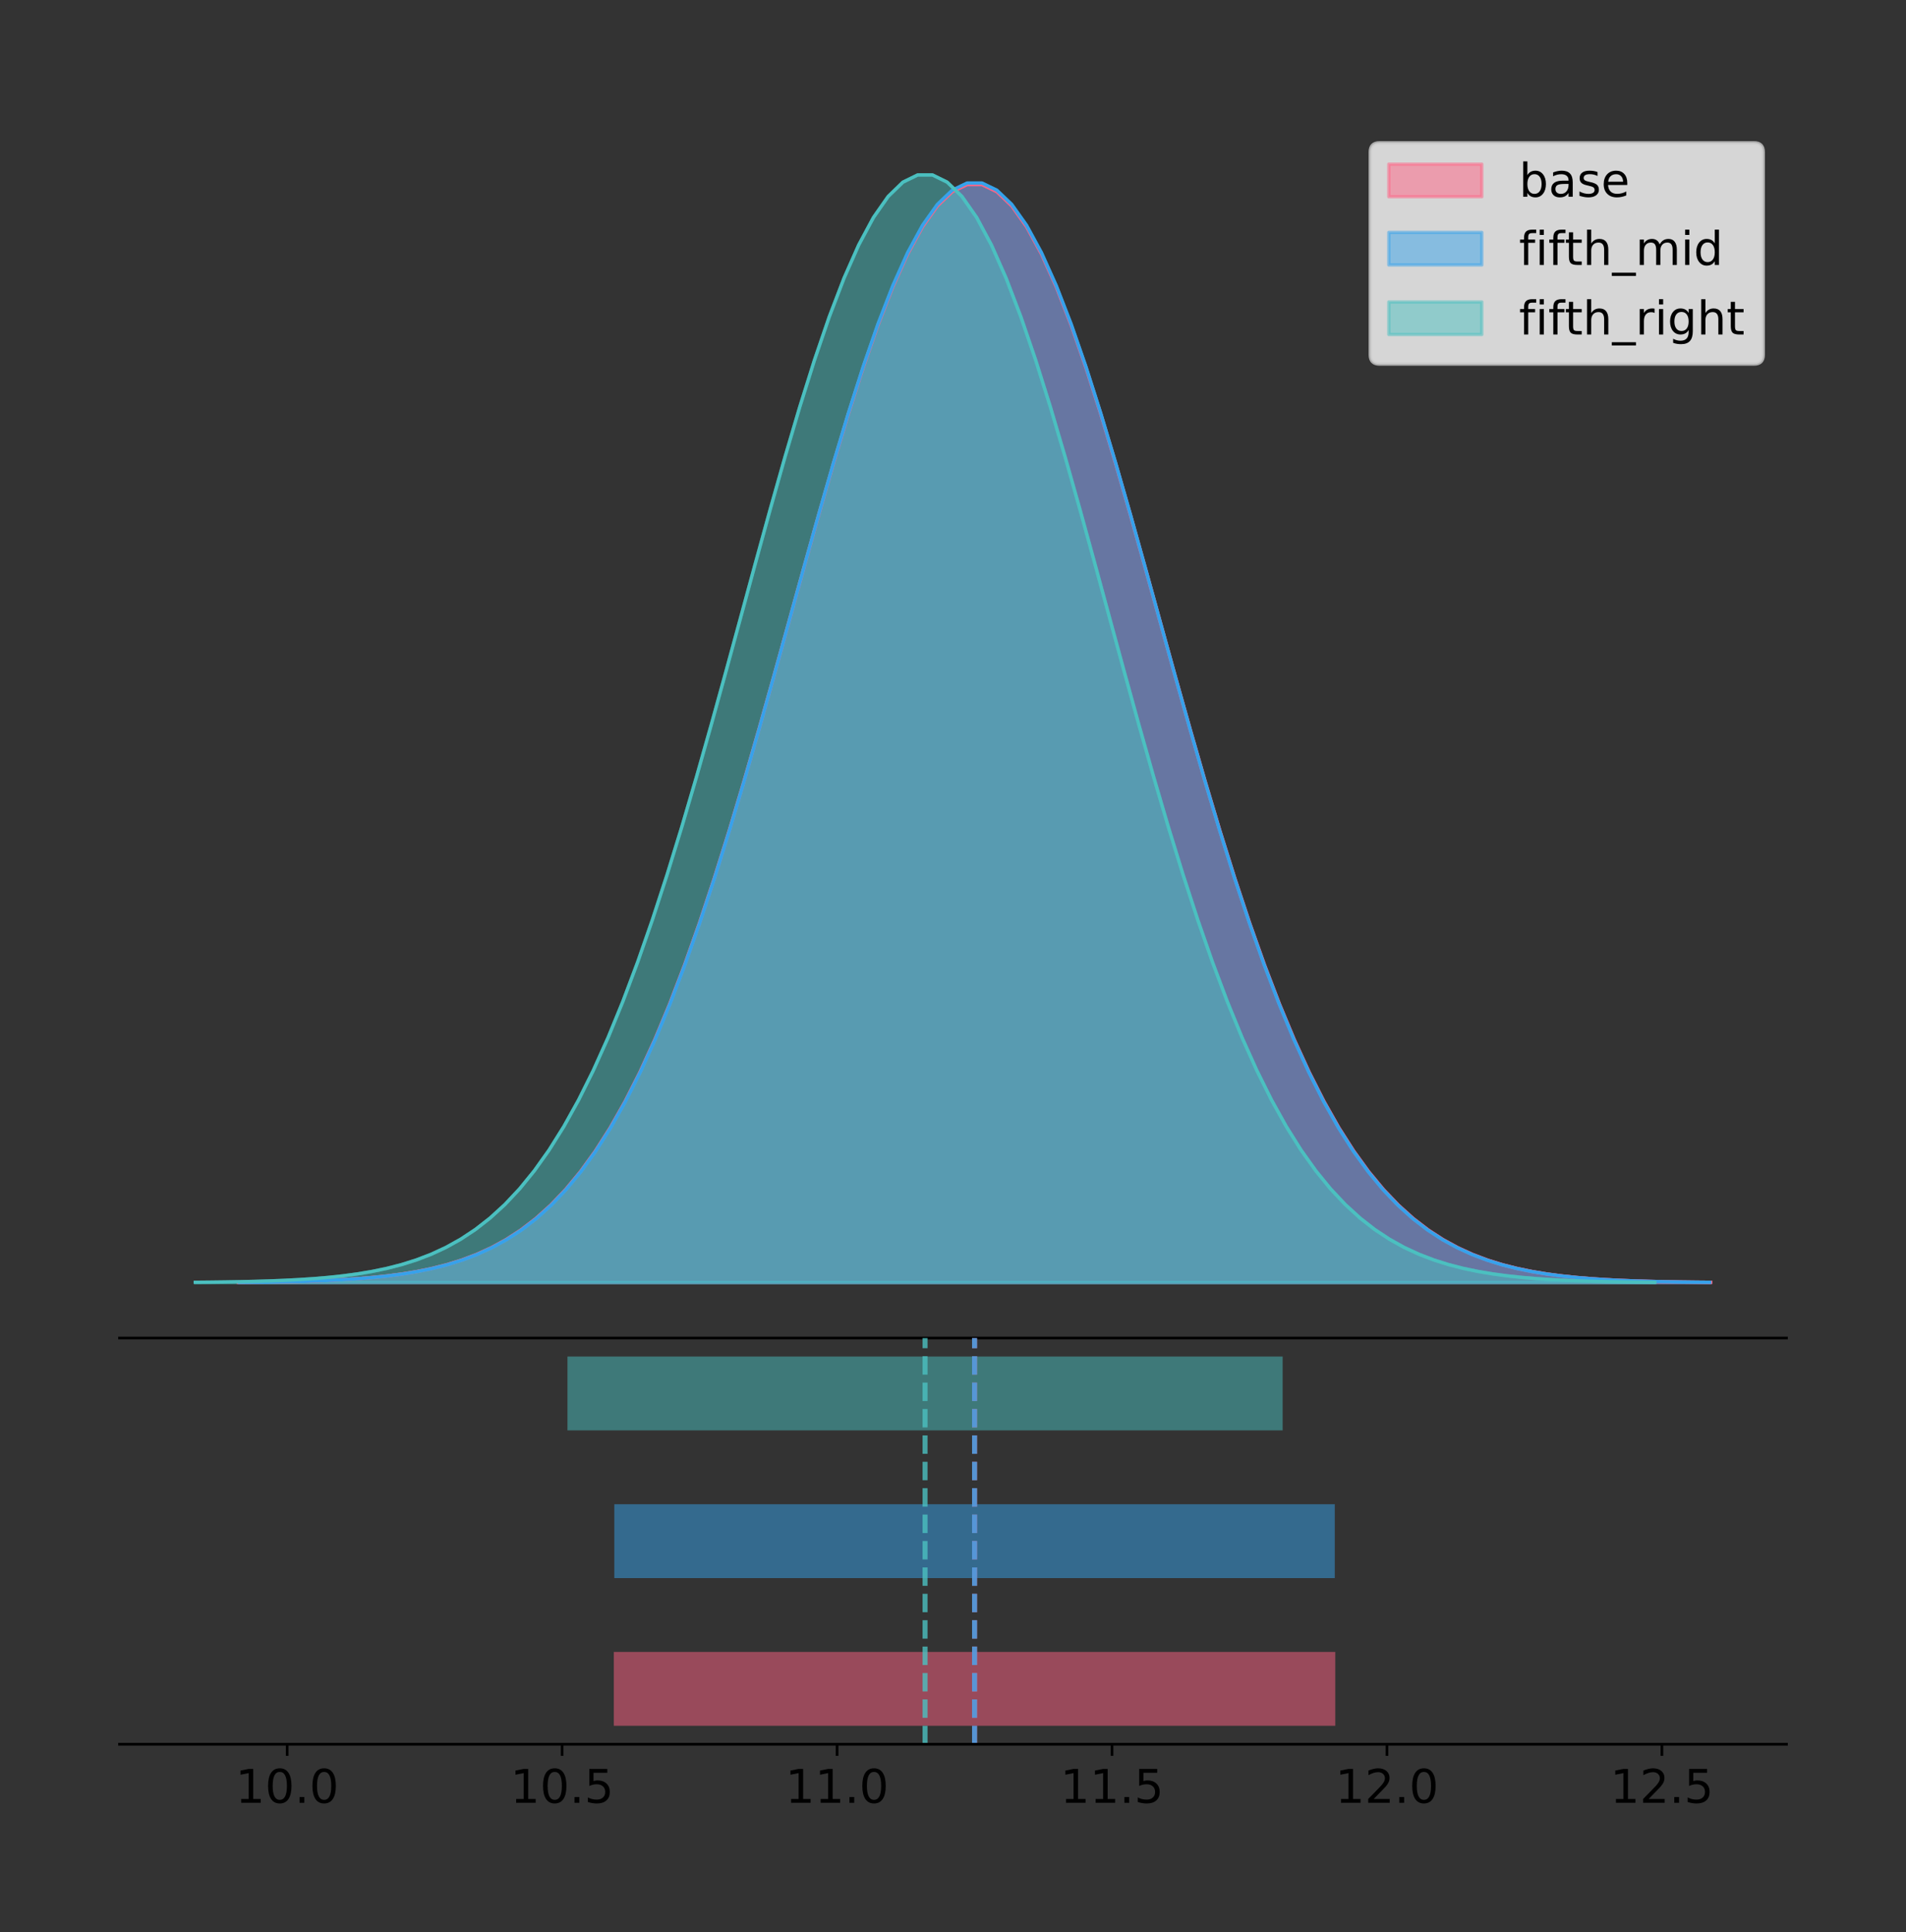 <?xml version="1.0" encoding="utf-8" standalone="no"?>
<!DOCTYPE svg PUBLIC "-//W3C//DTD SVG 1.1//EN"
  "http://www.w3.org/Graphics/SVG/1.1/DTD/svg11.dtd">
<!-- Created with matplotlib (https://matplotlib.org/) -->
<svg height="581.789pt" version="1.1" viewBox="0 0 574.2 581.789" width="574.2pt" xmlns="http://www.w3.org/2000/svg" xmlns:xlink="http://www.w3.org/1999/xlink">
 <rect x="0" y="0" width="574.2" height="581.789" fill="#333333" stroke="none"/>
 <defs>
  <style type="text/css">
*{stroke-linecap:butt;stroke-linejoin:round;}
  </style>
 </defs>
 <g id="figure_1">
  <g id="patch_1">
   <path d="M 0 581.789 
L 574.2 581.789 
L 574.2 0 
L 0 0 
z
" style="fill:none;"/>
  </g>
  <g id="axes_1">
   <g id="patch_2">
    <path d="M 36 402.93 
L 538.2 402.93 
L 538.2 36 
L 36 36 
z
" style="fill:none;"/>
   </g>
   <g id="PolyCollection_1">
    <defs>
     <path d="M 71.811 -195.538 
L 71.811 -195.649 
L 76.291 -195.691 
L 80.771 -195.747 
L 85.252 -195.822 
L 89.732 -195.922 
L 94.213 -196.053 
L 98.693 -196.224 
L 103.174 -196.447 
L 107.654 -196.734 
L 112.134 -197.101 
L 116.615 -197.567 
L 121.095 -198.156 
L 125.576 -198.893 
L 130.056 -199.81 
L 134.537 -200.943 
L 139.017 -202.331 
L 143.497 -204.019 
L 147.978 -206.059 
L 152.458 -208.503 
L 156.939 -211.412 
L 161.419 -214.848 
L 165.899 -218.874 
L 170.38 -223.555 
L 174.86 -228.957 
L 179.341 -235.141 
L 183.821 -242.164 
L 188.302 -250.075 
L 192.782 -258.913 
L 197.262 -268.703 
L 201.743 -279.457 
L 206.223 -291.164 
L 210.704 -303.796 
L 215.184 -317.299 
L 219.665 -331.594 
L 224.145 -346.578 
L 228.625 -362.121 
L 233.106 -378.068 
L 237.586 -394.239 
L 242.067 -410.436 
L 246.547 -426.439 
L 251.028 -442.02 
L 255.508 -456.94 
L 259.988 -470.959 
L 264.469 -483.84 
L 268.949 -495.36 
L 273.43 -505.311 
L 277.91 -513.508 
L 282.391 -519.799 
L 286.871 -524.061 
L 291.351 -526.214 
L 295.832 -526.214 
L 300.312 -524.061 
L 304.793 -519.799 
L 309.273 -513.508 
L 313.754 -505.311 
L 318.234 -495.36 
L 322.714 -483.84 
L 327.195 -470.959 
L 331.675 -456.94 
L 336.156 -442.02 
L 340.636 -426.439 
L 345.117 -410.436 
L 349.597 -394.239 
L 354.077 -378.068 
L 358.558 -362.121 
L 363.038 -346.578 
L 367.519 -331.594 
L 371.999 -317.299 
L 376.48 -303.796 
L 380.96 -291.164 
L 385.44 -279.457 
L 389.921 -268.703 
L 394.401 -258.913 
L 398.882 -250.075 
L 403.362 -242.164 
L 407.843 -235.141 
L 412.323 -228.957 
L 416.803 -223.555 
L 421.284 -218.874 
L 425.764 -214.848 
L 430.245 -211.412 
L 434.725 -208.503 
L 439.205 -206.059 
L 443.686 -204.019 
L 448.166 -202.331 
L 452.647 -200.943 
L 457.127 -199.81 
L 461.608 -198.893 
L 466.088 -198.156 
L 470.568 -197.567 
L 475.049 -197.101 
L 479.529 -196.734 
L 484.01 -196.447 
L 488.49 -196.224 
L 492.971 -196.053 
L 497.451 -195.922 
L 501.931 -195.822 
L 506.412 -195.747 
L 510.892 -195.691 
L 515.373 -195.649 
L 515.373 -195.538 
L 515.373 -195.538 
L 510.892 -195.538 
L 506.412 -195.538 
L 501.931 -195.538 
L 497.451 -195.538 
L 492.971 -195.538 
L 488.49 -195.538 
L 484.01 -195.538 
L 479.529 -195.538 
L 475.049 -195.538 
L 470.568 -195.538 
L 466.088 -195.538 
L 461.608 -195.538 
L 457.127 -195.538 
L 452.647 -195.538 
L 448.166 -195.538 
L 443.686 -195.538 
L 439.205 -195.538 
L 434.725 -195.538 
L 430.245 -195.538 
L 425.764 -195.538 
L 421.284 -195.538 
L 416.803 -195.538 
L 412.323 -195.538 
L 407.843 -195.538 
L 403.362 -195.538 
L 398.882 -195.538 
L 394.401 -195.538 
L 389.921 -195.538 
L 385.44 -195.538 
L 380.96 -195.538 
L 376.48 -195.538 
L 371.999 -195.538 
L 367.519 -195.538 
L 363.038 -195.538 
L 358.558 -195.538 
L 354.077 -195.538 
L 349.597 -195.538 
L 345.117 -195.538 
L 340.636 -195.538 
L 336.156 -195.538 
L 331.675 -195.538 
L 327.195 -195.538 
L 322.714 -195.538 
L 318.234 -195.538 
L 313.754 -195.538 
L 309.273 -195.538 
L 304.793 -195.538 
L 300.312 -195.538 
L 295.832 -195.538 
L 291.351 -195.538 
L 286.871 -195.538 
L 282.391 -195.538 
L 277.91 -195.538 
L 273.43 -195.538 
L 268.949 -195.538 
L 264.469 -195.538 
L 259.988 -195.538 
L 255.508 -195.538 
L 251.028 -195.538 
L 246.547 -195.538 
L 242.067 -195.538 
L 237.586 -195.538 
L 233.106 -195.538 
L 228.625 -195.538 
L 224.145 -195.538 
L 219.665 -195.538 
L 215.184 -195.538 
L 210.704 -195.538 
L 206.223 -195.538 
L 201.743 -195.538 
L 197.262 -195.538 
L 192.782 -195.538 
L 188.302 -195.538 
L 183.821 -195.538 
L 179.341 -195.538 
L 174.86 -195.538 
L 170.38 -195.538 
L 165.899 -195.538 
L 161.419 -195.538 
L 156.939 -195.538 
L 152.458 -195.538 
L 147.978 -195.538 
L 143.497 -195.538 
L 139.017 -195.538 
L 134.537 -195.538 
L 130.056 -195.538 
L 125.576 -195.538 
L 121.095 -195.538 
L 116.615 -195.538 
L 112.134 -195.538 
L 107.654 -195.538 
L 103.174 -195.538 
L 98.693 -195.538 
L 94.213 -195.538 
L 89.732 -195.538 
L 85.252 -195.538 
L 80.771 -195.538 
L 76.291 -195.538 
L 71.811 -195.538 
z
" id="m4b3e78fc63" style="stroke:#ff6384;stroke-opacity:0.5;"/>
    </defs>
    <g clip-path="url(#p50f17552d8)">
     <use style="fill:#ff6384;fill-opacity:0.5;stroke:#ff6384;stroke-opacity:0.5;" x="0" xlink:href="#m4b3e78fc63" y="581.789"/>
    </g>
   </g>
   <g id="PolyCollection_2">
    <defs>
     <path d="M 72.115 -195.538 
L 72.115 -195.649 
L 76.59 -195.691 
L 81.064 -195.747 
L 85.538 -195.823 
L 90.012 -195.922 
L 94.487 -196.054 
L 98.961 -196.225 
L 103.435 -196.448 
L 107.91 -196.736 
L 112.384 -197.103 
L 116.858 -197.57 
L 121.332 -198.16 
L 125.807 -198.898 
L 130.281 -199.816 
L 134.755 -200.95 
L 139.229 -202.34 
L 143.704 -204.031 
L 148.178 -206.073 
L 152.652 -208.521 
L 157.126 -211.434 
L 161.601 -214.874 
L 166.075 -218.906 
L 170.549 -223.594 
L 175.024 -229.003 
L 179.498 -235.196 
L 183.972 -242.228 
L 188.446 -250.15 
L 192.921 -259 
L 197.395 -268.804 
L 201.869 -279.572 
L 206.343 -291.296 
L 210.818 -303.945 
L 215.292 -317.466 
L 219.766 -331.781 
L 224.24 -346.786 
L 228.715 -362.35 
L 233.189 -378.319 
L 237.663 -394.513 
L 242.138 -410.731 
L 246.612 -426.757 
L 251.086 -442.36 
L 255.56 -457.3 
L 260.035 -471.338 
L 264.509 -484.237 
L 268.983 -495.773 
L 273.457 -505.737 
L 277.932 -513.946 
L 282.406 -520.245 
L 286.88 -524.514 
L 291.355 -526.669 
L 295.829 -526.669 
L 300.303 -524.514 
L 304.777 -520.245 
L 309.252 -513.946 
L 313.726 -505.737 
L 318.2 -495.773 
L 322.674 -484.237 
L 327.149 -471.338 
L 331.623 -457.3 
L 336.097 -442.36 
L 340.571 -426.757 
L 345.046 -410.731 
L 349.52 -394.513 
L 353.994 -378.319 
L 358.469 -362.35 
L 362.943 -346.786 
L 367.417 -331.781 
L 371.891 -317.466 
L 376.366 -303.945 
L 380.84 -291.296 
L 385.314 -279.572 
L 389.788 -268.804 
L 394.263 -259 
L 398.737 -250.15 
L 403.211 -242.228 
L 407.685 -235.196 
L 412.16 -229.003 
L 416.634 -223.594 
L 421.108 -218.906 
L 425.583 -214.874 
L 430.057 -211.434 
L 434.531 -208.521 
L 439.005 -206.073 
L 443.48 -204.031 
L 447.954 -202.34 
L 452.428 -200.95 
L 456.902 -199.816 
L 461.377 -198.898 
L 465.851 -198.16 
L 470.325 -197.57 
L 474.799 -197.103 
L 479.274 -196.736 
L 483.748 -196.448 
L 488.222 -196.225 
L 492.697 -196.054 
L 497.171 -195.922 
L 501.645 -195.823 
L 506.119 -195.747 
L 510.594 -195.691 
L 515.068 -195.649 
L 515.068 -195.538 
L 515.068 -195.538 
L 510.594 -195.538 
L 506.119 -195.538 
L 501.645 -195.538 
L 497.171 -195.538 
L 492.697 -195.538 
L 488.222 -195.538 
L 483.748 -195.538 
L 479.274 -195.538 
L 474.799 -195.538 
L 470.325 -195.538 
L 465.851 -195.538 
L 461.377 -195.538 
L 456.902 -195.538 
L 452.428 -195.538 
L 447.954 -195.538 
L 443.48 -195.538 
L 439.005 -195.538 
L 434.531 -195.538 
L 430.057 -195.538 
L 425.583 -195.538 
L 421.108 -195.538 
L 416.634 -195.538 
L 412.16 -195.538 
L 407.685 -195.538 
L 403.211 -195.538 
L 398.737 -195.538 
L 394.263 -195.538 
L 389.788 -195.538 
L 385.314 -195.538 
L 380.84 -195.538 
L 376.366 -195.538 
L 371.891 -195.538 
L 367.417 -195.538 
L 362.943 -195.538 
L 358.469 -195.538 
L 353.994 -195.538 
L 349.52 -195.538 
L 345.046 -195.538 
L 340.571 -195.538 
L 336.097 -195.538 
L 331.623 -195.538 
L 327.149 -195.538 
L 322.674 -195.538 
L 318.2 -195.538 
L 313.726 -195.538 
L 309.252 -195.538 
L 304.777 -195.538 
L 300.303 -195.538 
L 295.829 -195.538 
L 291.355 -195.538 
L 286.88 -195.538 
L 282.406 -195.538 
L 277.932 -195.538 
L 273.457 -195.538 
L 268.983 -195.538 
L 264.509 -195.538 
L 260.035 -195.538 
L 255.56 -195.538 
L 251.086 -195.538 
L 246.612 -195.538 
L 242.138 -195.538 
L 237.663 -195.538 
L 233.189 -195.538 
L 228.715 -195.538 
L 224.24 -195.538 
L 219.766 -195.538 
L 215.292 -195.538 
L 210.818 -195.538 
L 206.343 -195.538 
L 201.869 -195.538 
L 197.395 -195.538 
L 192.921 -195.538 
L 188.446 -195.538 
L 183.972 -195.538 
L 179.498 -195.538 
L 175.024 -195.538 
L 170.549 -195.538 
L 166.075 -195.538 
L 161.601 -195.538 
L 157.126 -195.538 
L 152.652 -195.538 
L 148.178 -195.538 
L 143.704 -195.538 
L 139.229 -195.538 
L 134.755 -195.538 
L 130.281 -195.538 
L 125.807 -195.538 
L 121.332 -195.538 
L 116.858 -195.538 
L 112.384 -195.538 
L 107.91 -195.538 
L 103.435 -195.538 
L 98.961 -195.538 
L 94.487 -195.538 
L 90.012 -195.538 
L 85.538 -195.538 
L 81.064 -195.538 
L 76.59 -195.538 
L 72.115 -195.538 
z
" id="m5395358702" style="stroke:#36a2eb;stroke-opacity:0.5;"/>
    </defs>
    <g clip-path="url(#p50f17552d8)">
     <use style="fill:#36a2eb;fill-opacity:0.5;stroke:#36a2eb;stroke-opacity:0.5;" x="0" xlink:href="#m5395358702" y="581.789"/>
    </g>
   </g>
   <g id="PolyCollection_3">
    <defs>
     <path d="M 58.827 -195.538 
L 58.827 -195.65 
L 63.269 -195.692 
L 67.71 -195.749 
L 72.152 -195.825 
L 76.593 -195.925 
L 81.035 -196.058 
L 85.476 -196.23 
L 89.918 -196.455 
L 94.359 -196.744 
L 98.801 -197.115 
L 103.242 -197.585 
L 107.684 -198.179 
L 112.125 -198.923 
L 116.567 -199.848 
L 121.008 -200.99 
L 125.45 -202.39 
L 129.891 -204.093 
L 134.333 -206.151 
L 138.775 -208.617 
L 143.216 -211.552 
L 147.658 -215.017 
L 152.099 -219.078 
L 156.541 -223.801 
L 160.982 -229.25 
L 165.424 -235.488 
L 169.865 -242.572 
L 174.307 -250.552 
L 178.748 -259.468 
L 183.19 -269.344 
L 187.631 -280.192 
L 192.073 -292.002 
L 196.514 -304.744 
L 200.956 -318.365 
L 205.397 -332.786 
L 209.839 -347.901 
L 214.28 -363.58 
L 218.722 -379.667 
L 223.163 -395.98 
L 227.605 -412.318 
L 232.046 -428.462 
L 236.488 -444.18 
L 240.929 -459.23 
L 245.371 -473.372 
L 249.812 -486.366 
L 254.254 -497.987 
L 258.695 -508.025 
L 263.137 -516.294 
L 267.578 -522.64 
L 272.02 -526.94 
L 276.461 -529.111 
L 280.903 -529.111 
L 285.344 -526.94 
L 289.786 -522.64 
L 294.227 -516.294 
L 298.669 -508.025 
L 303.111 -497.987 
L 307.552 -486.366 
L 311.994 -473.372 
L 316.435 -459.23 
L 320.877 -444.18 
L 325.318 -428.462 
L 329.76 -412.318 
L 334.201 -395.98 
L 338.643 -379.667 
L 343.084 -363.58 
L 347.526 -347.901 
L 351.967 -332.786 
L 356.409 -318.365 
L 360.85 -304.744 
L 365.292 -292.002 
L 369.733 -280.192 
L 374.175 -269.344 
L 378.616 -259.468 
L 383.058 -250.552 
L 387.499 -242.572 
L 391.941 -235.488 
L 396.382 -229.25 
L 400.824 -223.801 
L 405.265 -219.078 
L 409.707 -215.017 
L 414.148 -211.552 
L 418.59 -208.617 
L 423.031 -206.151 
L 427.473 -204.093 
L 431.914 -202.39 
L 436.356 -200.99 
L 440.797 -199.848 
L 445.239 -198.923 
L 449.68 -198.179 
L 454.122 -197.585 
L 458.563 -197.115 
L 463.005 -196.744 
L 467.447 -196.455 
L 471.888 -196.23 
L 476.33 -196.058 
L 480.771 -195.925 
L 485.213 -195.825 
L 489.654 -195.749 
L 494.096 -195.692 
L 498.537 -195.65 
L 498.537 -195.538 
L 498.537 -195.538 
L 494.096 -195.538 
L 489.654 -195.538 
L 485.213 -195.538 
L 480.771 -195.538 
L 476.33 -195.538 
L 471.888 -195.538 
L 467.447 -195.538 
L 463.005 -195.538 
L 458.563 -195.538 
L 454.122 -195.538 
L 449.68 -195.538 
L 445.239 -195.538 
L 440.797 -195.538 
L 436.356 -195.538 
L 431.914 -195.538 
L 427.473 -195.538 
L 423.031 -195.538 
L 418.59 -195.538 
L 414.148 -195.538 
L 409.707 -195.538 
L 405.265 -195.538 
L 400.824 -195.538 
L 396.382 -195.538 
L 391.941 -195.538 
L 387.499 -195.538 
L 383.058 -195.538 
L 378.616 -195.538 
L 374.175 -195.538 
L 369.733 -195.538 
L 365.292 -195.538 
L 360.85 -195.538 
L 356.409 -195.538 
L 351.967 -195.538 
L 347.526 -195.538 
L 343.084 -195.538 
L 338.643 -195.538 
L 334.201 -195.538 
L 329.76 -195.538 
L 325.318 -195.538 
L 320.877 -195.538 
L 316.435 -195.538 
L 311.994 -195.538 
L 307.552 -195.538 
L 303.111 -195.538 
L 298.669 -195.538 
L 294.227 -195.538 
L 289.786 -195.538 
L 285.344 -195.538 
L 280.903 -195.538 
L 276.461 -195.538 
L 272.02 -195.538 
L 267.578 -195.538 
L 263.137 -195.538 
L 258.695 -195.538 
L 254.254 -195.538 
L 249.812 -195.538 
L 245.371 -195.538 
L 240.929 -195.538 
L 236.488 -195.538 
L 232.046 -195.538 
L 227.605 -195.538 
L 223.163 -195.538 
L 218.722 -195.538 
L 214.28 -195.538 
L 209.839 -195.538 
L 205.397 -195.538 
L 200.956 -195.538 
L 196.514 -195.538 
L 192.073 -195.538 
L 187.631 -195.538 
L 183.19 -195.538 
L 178.748 -195.538 
L 174.307 -195.538 
L 169.865 -195.538 
L 165.424 -195.538 
L 160.982 -195.538 
L 156.541 -195.538 
L 152.099 -195.538 
L 147.658 -195.538 
L 143.216 -195.538 
L 138.775 -195.538 
L 134.333 -195.538 
L 129.891 -195.538 
L 125.45 -195.538 
L 121.008 -195.538 
L 116.567 -195.538 
L 112.125 -195.538 
L 107.684 -195.538 
L 103.242 -195.538 
L 98.801 -195.538 
L 94.359 -195.538 
L 89.918 -195.538 
L 85.476 -195.538 
L 81.035 -195.538 
L 76.593 -195.538 
L 72.152 -195.538 
L 67.71 -195.538 
L 63.269 -195.538 
L 58.827 -195.538 
z
" id="mf2bc91e216" style="stroke:#4bc0c0;stroke-opacity:0.5;"/>
    </defs>
    <g clip-path="url(#p50f17552d8)">
     <use style="fill:#4bc0c0;fill-opacity:0.5;stroke:#4bc0c0;stroke-opacity:0.5;" x="0" xlink:href="#mf2bc91e216" y="581.789"/>
    </g>
   </g>
   <g id="line2d_1">
    <path clip-path="url(#p50f17552d8)" d="M 71.811 386.14 
L 76.291 386.098 
L 80.771 386.042 
L 85.252 385.967 
L 89.732 385.867 
L 94.213 385.736 
L 98.693 385.565 
L 103.174 385.342 
L 107.654 385.056 
L 112.134 384.688 
L 116.615 384.222 
L 121.095 383.633 
L 125.576 382.896 
L 130.056 381.979 
L 134.537 380.847 
L 139.017 379.459 
L 143.497 377.77 
L 147.978 375.731 
L 152.458 373.286 
L 156.939 370.377 
L 161.419 366.942 
L 165.899 362.916 
L 170.38 358.234 
L 174.86 352.832 
L 179.341 346.648 
L 183.821 339.626 
L 188.302 331.715 
L 192.782 322.877 
L 197.262 313.086 
L 201.743 302.333 
L 206.223 290.625 
L 210.704 277.993 
L 215.184 264.491 
L 219.665 250.196 
L 224.145 235.211 
L 228.625 219.668 
L 233.106 203.722 
L 237.586 187.55 
L 242.067 171.354 
L 246.547 155.35 
L 251.028 139.769 
L 255.508 124.849 
L 259.988 110.831 
L 264.469 97.949 
L 268.949 86.429 
L 273.43 76.479 
L 277.91 68.281 
L 282.391 61.991 
L 286.871 57.728 
L 291.351 55.576 
L 295.832 55.576 
L 300.312 57.728 
L 304.793 61.991 
L 309.273 68.281 
L 313.754 76.479 
L 318.234 86.429 
L 322.714 97.949 
L 327.195 110.831 
L 331.675 124.849 
L 336.156 139.769 
L 340.636 155.35 
L 345.117 171.354 
L 349.597 187.55 
L 354.077 203.722 
L 358.558 219.668 
L 363.038 235.211 
L 367.519 250.196 
L 371.999 264.491 
L 376.48 277.993 
L 380.96 290.625 
L 385.44 302.333 
L 389.921 313.086 
L 394.401 322.877 
L 398.882 331.715 
L 403.362 339.626 
L 407.843 346.648 
L 412.323 352.832 
L 416.803 358.234 
L 421.284 362.916 
L 425.764 366.942 
L 430.245 370.377 
L 434.725 373.286 
L 439.205 375.731 
L 443.686 377.77 
L 448.166 379.459 
L 452.647 380.847 
L 457.127 381.979 
L 461.608 382.896 
L 466.088 383.633 
L 470.568 384.222 
L 475.049 384.688 
L 479.529 385.056 
L 484.01 385.342 
L 488.49 385.565 
L 492.971 385.736 
L 497.451 385.867 
L 501.931 385.967 
L 506.412 386.042 
L 510.892 386.098 
L 515.373 386.14 
" style="fill:none;stroke:#ff6384;stroke-linecap:square;"/>
   </g>
   <g id="line2d_2">
    <path clip-path="url(#p50f17552d8)" d="M 72.115 386.14 
L 76.59 386.098 
L 81.064 386.042 
L 85.538 385.967 
L 90.012 385.867 
L 94.487 385.736 
L 98.961 385.564 
L 103.435 385.341 
L 107.91 385.054 
L 112.384 384.686 
L 116.858 384.219 
L 121.332 383.63 
L 125.807 382.891 
L 130.281 381.973 
L 134.755 380.839 
L 139.229 379.45 
L 143.704 377.759 
L 148.178 375.716 
L 152.652 373.268 
L 157.126 370.355 
L 161.601 366.915 
L 166.075 362.884 
L 170.549 358.196 
L 175.024 352.786 
L 179.498 346.594 
L 183.972 339.561 
L 188.446 331.64 
L 192.921 322.79 
L 197.395 312.985 
L 201.869 302.217 
L 206.343 290.493 
L 210.818 277.844 
L 215.292 264.323 
L 219.766 250.008 
L 224.24 235.003 
L 228.715 219.439 
L 233.189 203.47 
L 237.663 187.277 
L 242.138 171.058 
L 246.612 155.032 
L 251.086 139.43 
L 255.56 124.489 
L 260.035 110.452 
L 264.509 97.552 
L 268.983 86.017 
L 273.457 76.052 
L 277.932 67.843 
L 282.406 61.544 
L 286.88 57.276 
L 291.355 55.121 
L 295.829 55.121 
L 300.303 57.276 
L 304.777 61.544 
L 309.252 67.843 
L 313.726 76.052 
L 318.2 86.017 
L 322.674 97.552 
L 327.149 110.452 
L 331.623 124.489 
L 336.097 139.43 
L 340.571 155.032 
L 345.046 171.058 
L 349.52 187.277 
L 353.994 203.47 
L 358.469 219.439 
L 362.943 235.003 
L 367.417 250.008 
L 371.891 264.323 
L 376.366 277.844 
L 380.84 290.493 
L 385.314 302.217 
L 389.788 312.985 
L 394.263 322.79 
L 398.737 331.64 
L 403.211 339.561 
L 407.685 346.594 
L 412.16 352.786 
L 416.634 358.196 
L 421.108 362.884 
L 425.583 366.915 
L 430.057 370.355 
L 434.531 373.268 
L 439.005 375.716 
L 443.48 377.759 
L 447.954 379.45 
L 452.428 380.839 
L 456.902 381.973 
L 461.377 382.891 
L 465.851 383.63 
L 470.325 384.219 
L 474.799 384.686 
L 479.274 385.054 
L 483.748 385.341 
L 488.222 385.564 
L 492.697 385.736 
L 497.171 385.867 
L 501.645 385.967 
L 506.119 386.042 
L 510.594 386.098 
L 515.068 386.14 
" style="fill:none;stroke:#36a2eb;stroke-linecap:square;"/>
   </g>
   <g id="line2d_3">
    <path clip-path="url(#p50f17552d8)" d="M 58.827 386.139 
L 63.269 386.097 
L 67.71 386.04 
L 72.152 385.965 
L 76.593 385.864 
L 81.035 385.732 
L 85.476 385.559 
L 89.918 385.334 
L 94.359 385.045 
L 98.801 384.675 
L 103.242 384.204 
L 107.684 383.61 
L 112.125 382.867 
L 116.567 381.941 
L 121.008 380.799 
L 125.45 379.399 
L 129.891 377.696 
L 134.333 375.639 
L 138.775 373.172 
L 143.216 370.238 
L 147.658 366.772 
L 152.099 362.711 
L 156.541 357.989 
L 160.982 352.539 
L 165.424 346.301 
L 169.865 339.217 
L 174.307 331.237 
L 178.748 322.322 
L 183.19 312.445 
L 187.631 301.597 
L 192.073 289.787 
L 196.514 277.045 
L 200.956 263.424 
L 205.397 249.004 
L 209.839 233.888 
L 214.28 218.209 
L 218.722 202.123 
L 223.163 185.809 
L 227.605 169.471 
L 232.046 153.327 
L 236.488 137.61 
L 240.929 122.559 
L 245.371 108.418 
L 249.812 95.423 
L 254.254 83.803 
L 258.695 73.765 
L 263.137 65.495 
L 267.578 59.15 
L 272.02 54.85 
L 276.461 52.679 
L 280.903 52.679 
L 285.344 54.85 
L 289.786 59.15 
L 294.227 65.495 
L 298.669 73.765 
L 303.111 83.803 
L 307.552 95.423 
L 311.994 108.418 
L 316.435 122.559 
L 320.877 137.61 
L 325.318 153.327 
L 329.76 169.471 
L 334.201 185.809 
L 338.643 202.123 
L 343.084 218.209 
L 347.526 233.888 
L 351.967 249.004 
L 356.409 263.424 
L 360.85 277.045 
L 365.292 289.787 
L 369.733 301.597 
L 374.175 312.445 
L 378.616 322.322 
L 383.058 331.237 
L 387.499 339.217 
L 391.941 346.301 
L 396.382 352.539 
L 400.824 357.989 
L 405.265 362.711 
L 409.707 366.772 
L 414.148 370.238 
L 418.59 373.172 
L 423.031 375.639 
L 427.473 377.696 
L 431.914 379.399 
L 436.356 380.799 
L 440.797 381.941 
L 445.239 382.867 
L 449.68 383.61 
L 454.122 384.204 
L 458.563 384.675 
L 463.005 385.045 
L 467.447 385.334 
L 471.888 385.559 
L 476.33 385.732 
L 480.771 385.864 
L 485.213 385.965 
L 489.654 386.04 
L 494.096 386.097 
L 498.537 386.139 
" style="fill:none;stroke:#4bc0c0;stroke-linecap:square;"/>
   </g>
   <g id="patch_3">
    <path d="M 36 402.93 
L 538.2 402.93 
" style="fill:none;stroke:#000000;stroke-linecap:square;stroke-linejoin:miter;stroke-width:0.8;"/>
   </g>
   <g id="legend_1">
    <g id="patch_4">
     <path d="M 415.602 109.627 
L 528.4 109.627 
Q 531.2 109.627 531.2 106.827 
L 531.2 45.8 
Q 531.2 43 528.4 43 
L 415.602 43 
Q 412.802 43 412.802 45.8 
L 412.802 106.827 
Q 412.802 109.627 415.602 109.627 
z
" style="fill:#ffffff;opacity:0.8;stroke:#cccccc;stroke-linejoin:miter;"/>
    </g>
    <g id="patch_5">
     <path d="M 418.402 59.238 
L 446.402 59.238 
L 446.402 49.438 
L 418.402 49.438 
z
" style="fill:#ff6384;opacity:0.5;stroke:#ff6384;stroke-linejoin:miter;"/>
    </g>
    <g id="text_1">
     <!-- base -->
     <defs>
      <path d="M 48.688 27.297 
Q 48.688 37.203 44.609 42.844 
Q 40.531 48.484 33.406 48.484 
Q 26.266 48.484 22.188 42.844 
Q 18.109 37.203 18.109 27.297 
Q 18.109 17.391 22.188 11.75 
Q 26.266 6.109 33.406 6.109 
Q 40.531 6.109 44.609 11.75 
Q 48.688 17.391 48.688 27.297 
z
M 18.109 46.391 
Q 20.953 51.266 25.266 53.625 
Q 29.594 56 35.594 56 
Q 45.562 56 51.781 48.094 
Q 58.016 40.188 58.016 27.297 
Q 58.016 14.406 51.781 6.484 
Q 45.562 -1.422 35.594 -1.422 
Q 29.594 -1.422 25.266 0.953 
Q 20.953 3.328 18.109 8.203 
L 18.109 0 
L 9.078 0 
L 9.078 75.984 
L 18.109 75.984 
z
" id="DejaVuSans-98"/>
      <path d="M 34.281 27.484 
Q 23.391 27.484 19.188 25 
Q 14.984 22.516 14.984 16.5 
Q 14.984 11.719 18.141 8.906 
Q 21.297 6.109 26.703 6.109 
Q 34.188 6.109 38.703 11.406 
Q 43.219 16.703 43.219 25.484 
L 43.219 27.484 
z
M 52.203 31.203 
L 52.203 0 
L 43.219 0 
L 43.219 8.297 
Q 40.141 3.328 35.547 0.953 
Q 30.953 -1.422 24.312 -1.422 
Q 15.922 -1.422 10.953 3.297 
Q 6 8.016 6 15.922 
Q 6 25.141 12.172 29.828 
Q 18.359 34.516 30.609 34.516 
L 43.219 34.516 
L 43.219 35.406 
Q 43.219 41.609 39.141 45 
Q 35.062 48.391 27.688 48.391 
Q 23 48.391 18.547 47.266 
Q 14.109 46.141 10.016 43.891 
L 10.016 52.203 
Q 14.938 54.109 19.578 55.047 
Q 24.219 56 28.609 56 
Q 40.484 56 46.344 49.844 
Q 52.203 43.703 52.203 31.203 
z
" id="DejaVuSans-97"/>
      <path d="M 44.281 53.078 
L 44.281 44.578 
Q 40.484 46.531 36.375 47.5 
Q 32.281 48.484 27.875 48.484 
Q 21.188 48.484 17.844 46.438 
Q 14.5 44.391 14.5 40.281 
Q 14.5 37.156 16.891 35.375 
Q 19.281 33.594 26.516 31.984 
L 29.594 31.297 
Q 39.156 29.25 43.188 25.516 
Q 47.219 21.781 47.219 15.094 
Q 47.219 7.469 41.188 3.016 
Q 35.156 -1.422 24.609 -1.422 
Q 20.219 -1.422 15.453 -0.562 
Q 10.688 0.297 5.422 2 
L 5.422 11.281 
Q 10.406 8.688 15.234 7.391 
Q 20.062 6.109 24.812 6.109 
Q 31.156 6.109 34.562 8.281 
Q 37.984 10.453 37.984 14.406 
Q 37.984 18.062 35.516 20.016 
Q 33.062 21.969 24.703 23.781 
L 21.578 24.516 
Q 13.234 26.266 9.516 29.906 
Q 5.812 33.547 5.812 39.891 
Q 5.812 47.609 11.281 51.797 
Q 16.75 56 26.812 56 
Q 31.781 56 36.172 55.266 
Q 40.578 54.547 44.281 53.078 
z
" id="DejaVuSans-115"/>
      <path d="M 56.203 29.594 
L 56.203 25.203 
L 14.891 25.203 
Q 15.484 15.922 20.484 11.062 
Q 25.484 6.203 34.422 6.203 
Q 39.594 6.203 44.453 7.469 
Q 49.312 8.734 54.109 11.281 
L 54.109 2.781 
Q 49.266 0.734 44.188 -0.344 
Q 39.109 -1.422 33.891 -1.422 
Q 20.797 -1.422 13.156 6.188 
Q 5.516 13.812 5.516 26.812 
Q 5.516 40.234 12.766 48.109 
Q 20.016 56 32.328 56 
Q 43.359 56 49.781 48.891 
Q 56.203 41.797 56.203 29.594 
z
M 47.219 32.234 
Q 47.125 39.594 43.094 43.984 
Q 39.062 48.391 32.422 48.391 
Q 24.906 48.391 20.391 44.141 
Q 15.875 39.891 15.188 32.172 
z
" id="DejaVuSans-101"/>
     </defs>
     <g transform="translate(457.602 59.238)scale(0.14 -0.14)">
      <use xlink:href="#DejaVuSans-98"/>
      <use x="63.477" xlink:href="#DejaVuSans-97"/>
      <use x="124.756" xlink:href="#DejaVuSans-115"/>
      <use x="176.855" xlink:href="#DejaVuSans-101"/>
     </g>
    </g>
    <g id="patch_6">
     <path d="M 418.402 79.787 
L 446.402 79.787 
L 446.402 69.987 
L 418.402 69.987 
z
" style="fill:#36a2eb;opacity:0.5;stroke:#36a2eb;stroke-linejoin:miter;"/>
    </g>
    <g id="text_2">
     <!-- fifth_mid -->
     <defs>
      <path d="M 37.109 75.984 
L 37.109 68.5 
L 28.516 68.5 
Q 23.688 68.5 21.797 66.547 
Q 19.922 64.594 19.922 59.516 
L 19.922 54.688 
L 34.719 54.688 
L 34.719 47.703 
L 19.922 47.703 
L 19.922 0 
L 10.891 0 
L 10.891 47.703 
L 2.297 47.703 
L 2.297 54.688 
L 10.891 54.688 
L 10.891 58.5 
Q 10.891 67.625 15.141 71.797 
Q 19.391 75.984 28.609 75.984 
z
" id="DejaVuSans-102"/>
      <path d="M 9.422 54.688 
L 18.406 54.688 
L 18.406 0 
L 9.422 0 
z
M 9.422 75.984 
L 18.406 75.984 
L 18.406 64.594 
L 9.422 64.594 
z
" id="DejaVuSans-105"/>
      <path d="M 18.312 70.219 
L 18.312 54.688 
L 36.812 54.688 
L 36.812 47.703 
L 18.312 47.703 
L 18.312 18.016 
Q 18.312 11.328 20.141 9.422 
Q 21.969 7.516 27.594 7.516 
L 36.812 7.516 
L 36.812 0 
L 27.594 0 
Q 17.188 0 13.234 3.875 
Q 9.281 7.766 9.281 18.016 
L 9.281 47.703 
L 2.688 47.703 
L 2.688 54.688 
L 9.281 54.688 
L 9.281 70.219 
z
" id="DejaVuSans-116"/>
      <path d="M 54.891 33.016 
L 54.891 0 
L 45.906 0 
L 45.906 32.719 
Q 45.906 40.484 42.875 44.328 
Q 39.844 48.188 33.797 48.188 
Q 26.516 48.188 22.312 43.547 
Q 18.109 38.922 18.109 30.906 
L 18.109 0 
L 9.078 0 
L 9.078 75.984 
L 18.109 75.984 
L 18.109 46.188 
Q 21.344 51.125 25.703 53.562 
Q 30.078 56 35.797 56 
Q 45.219 56 50.047 50.172 
Q 54.891 44.344 54.891 33.016 
z
" id="DejaVuSans-104"/>
      <path d="M 50.984 -16.609 
L 50.984 -23.578 
L -0.984 -23.578 
L -0.984 -16.609 
z
" id="DejaVuSans-95"/>
      <path d="M 52 44.188 
Q 55.375 50.25 60.062 53.125 
Q 64.75 56 71.094 56 
Q 79.641 56 84.281 50.016 
Q 88.922 44.047 88.922 33.016 
L 88.922 0 
L 79.891 0 
L 79.891 32.719 
Q 79.891 40.578 77.094 44.375 
Q 74.312 48.188 68.609 48.188 
Q 61.625 48.188 57.562 43.547 
Q 53.516 38.922 53.516 30.906 
L 53.516 0 
L 44.484 0 
L 44.484 32.719 
Q 44.484 40.625 41.703 44.406 
Q 38.922 48.188 33.109 48.188 
Q 26.219 48.188 22.156 43.531 
Q 18.109 38.875 18.109 30.906 
L 18.109 0 
L 9.078 0 
L 9.078 54.688 
L 18.109 54.688 
L 18.109 46.188 
Q 21.188 51.219 25.484 53.609 
Q 29.781 56 35.688 56 
Q 41.656 56 45.828 52.969 
Q 50 49.953 52 44.188 
z
" id="DejaVuSans-109"/>
      <path d="M 45.406 46.391 
L 45.406 75.984 
L 54.391 75.984 
L 54.391 0 
L 45.406 0 
L 45.406 8.203 
Q 42.578 3.328 38.25 0.953 
Q 33.938 -1.422 27.875 -1.422 
Q 17.969 -1.422 11.734 6.484 
Q 5.516 14.406 5.516 27.297 
Q 5.516 40.188 11.734 48.094 
Q 17.969 56 27.875 56 
Q 33.938 56 38.25 53.625 
Q 42.578 51.266 45.406 46.391 
z
M 14.797 27.297 
Q 14.797 17.391 18.875 11.75 
Q 22.953 6.109 30.078 6.109 
Q 37.203 6.109 41.297 11.75 
Q 45.406 17.391 45.406 27.297 
Q 45.406 37.203 41.297 42.844 
Q 37.203 48.484 30.078 48.484 
Q 22.953 48.484 18.875 42.844 
Q 14.797 37.203 14.797 27.297 
z
" id="DejaVuSans-100"/>
     </defs>
     <g transform="translate(457.602 79.787)scale(0.14 -0.14)">
      <use xlink:href="#DejaVuSans-102"/>
      <use x="35.205" xlink:href="#DejaVuSans-105"/>
      <use x="62.988" xlink:href="#DejaVuSans-102"/>
      <use x="98.178" xlink:href="#DejaVuSans-116"/>
      <use x="137.387" xlink:href="#DejaVuSans-104"/>
      <use x="200.766" xlink:href="#DejaVuSans-95"/>
      <use x="250.766" xlink:href="#DejaVuSans-109"/>
      <use x="348.178" xlink:href="#DejaVuSans-105"/>
      <use x="375.961" xlink:href="#DejaVuSans-100"/>
     </g>
    </g>
    <g id="patch_7">
     <path d="M 418.402 100.726 
L 446.402 100.726 
L 446.402 90.926 
L 418.402 90.926 
z
" style="fill:#4bc0c0;opacity:0.5;stroke:#4bc0c0;stroke-linejoin:miter;"/>
    </g>
    <g id="text_3">
     <!-- fifth_right -->
     <defs>
      <path d="M 41.109 46.297 
Q 39.594 47.172 37.812 47.578 
Q 36.031 48 33.891 48 
Q 26.266 48 22.188 43.047 
Q 18.109 38.094 18.109 28.812 
L 18.109 0 
L 9.078 0 
L 9.078 54.688 
L 18.109 54.688 
L 18.109 46.188 
Q 20.953 51.172 25.484 53.578 
Q 30.031 56 36.531 56 
Q 37.453 56 38.578 55.875 
Q 39.703 55.766 41.062 55.516 
z
" id="DejaVuSans-114"/>
      <path d="M 45.406 27.984 
Q 45.406 37.75 41.375 43.109 
Q 37.359 48.484 30.078 48.484 
Q 22.859 48.484 18.828 43.109 
Q 14.797 37.75 14.797 27.984 
Q 14.797 18.266 18.828 12.891 
Q 22.859 7.516 30.078 7.516 
Q 37.359 7.516 41.375 12.891 
Q 45.406 18.266 45.406 27.984 
z
M 54.391 6.781 
Q 54.391 -7.172 48.188 -13.984 
Q 42 -20.797 29.203 -20.797 
Q 24.469 -20.797 20.266 -20.094 
Q 16.062 -19.391 12.109 -17.922 
L 12.109 -9.188 
Q 16.062 -11.328 19.922 -12.344 
Q 23.781 -13.375 27.781 -13.375 
Q 36.625 -13.375 41.016 -8.766 
Q 45.406 -4.156 45.406 5.172 
L 45.406 9.625 
Q 42.625 4.781 38.281 2.391 
Q 33.938 0 27.875 0 
Q 17.828 0 11.672 7.656 
Q 5.516 15.328 5.516 27.984 
Q 5.516 40.672 11.672 48.328 
Q 17.828 56 27.875 56 
Q 33.938 56 38.281 53.609 
Q 42.625 51.219 45.406 46.391 
L 45.406 54.688 
L 54.391 54.688 
z
" id="DejaVuSans-103"/>
     </defs>
     <g transform="translate(457.602 100.726)scale(0.14 -0.14)">
      <use xlink:href="#DejaVuSans-102"/>
      <use x="35.205" xlink:href="#DejaVuSans-105"/>
      <use x="62.988" xlink:href="#DejaVuSans-102"/>
      <use x="98.178" xlink:href="#DejaVuSans-116"/>
      <use x="137.387" xlink:href="#DejaVuSans-104"/>
      <use x="200.766" xlink:href="#DejaVuSans-95"/>
      <use x="250.766" xlink:href="#DejaVuSans-114"/>
      <use x="291.879" xlink:href="#DejaVuSans-105"/>
      <use x="319.662" xlink:href="#DejaVuSans-103"/>
      <use x="383.139" xlink:href="#DejaVuSans-104"/>
      <use x="446.518" xlink:href="#DejaVuSans-116"/>
     </g>
    </g>
   </g>
  </g>
  <g id="axes_2">
   <g id="patch_8">
    <path d="M 36 525.24 
L 538.2 525.24 
L 538.2 402.93 
L 36 402.93 
z
" style="fill:none;"/>
   </g>
   <g id="patch_9">
    <path clip-path="url(#pef96ce6149)" d="M 184.919 519.68 
L 402.264 519.68 
L 402.264 497.442 
L 184.919 497.442 
z
" style="fill:#ff6384;opacity:0.5;"/>
   </g>
   <g id="patch_10">
    <path clip-path="url(#pef96ce6149)" d="M 185.068 475.204 
L 402.115 475.204 
L 402.115 452.966 
L 185.068 452.966 
z
" style="fill:#36a2eb;opacity:0.5;"/>
   </g>
   <g id="patch_11">
    <path clip-path="url(#pef96ce6149)" d="M 170.953 430.728 
L 386.411 430.728 
L 386.411 408.49 
L 170.953 408.49 
z
" style="fill:#4bc0c0;opacity:0.5;"/>
   </g>
   <g id="matplotlib.axis_1">
    <g id="xtick_1">
     <g id="line2d_4">
      <defs>
       <path d="M 0 0 
L 0 3.5 
" id="m8af904e3bf" style="stroke:#000000;stroke-width:0.8;"/>
      </defs>
      <g>
       <use style="stroke:#000000;stroke-width:0.8;" x="86.516" xlink:href="#m8af904e3bf" y="525.24"/>
      </g>
     </g>
     <g id="text_4">
      <!-- 10.0 -->
      <defs>
       <path d="M 12.406 8.297 
L 28.516 8.297 
L 28.516 63.922 
L 10.984 60.406 
L 10.984 69.391 
L 28.422 72.906 
L 38.281 72.906 
L 38.281 8.297 
L 54.391 8.297 
L 54.391 0 
L 12.406 0 
z
" id="DejaVuSans-49"/>
       <path d="M 31.781 66.406 
Q 24.172 66.406 20.328 58.906 
Q 16.5 51.422 16.5 36.375 
Q 16.5 21.391 20.328 13.891 
Q 24.172 6.391 31.781 6.391 
Q 39.453 6.391 43.281 13.891 
Q 47.125 21.391 47.125 36.375 
Q 47.125 51.422 43.281 58.906 
Q 39.453 66.406 31.781 66.406 
z
M 31.781 74.219 
Q 44.047 74.219 50.516 64.516 
Q 56.984 54.828 56.984 36.375 
Q 56.984 17.969 50.516 8.266 
Q 44.047 -1.422 31.781 -1.422 
Q 19.531 -1.422 13.062 8.266 
Q 6.594 17.969 6.594 36.375 
Q 6.594 54.828 13.062 64.516 
Q 19.531 74.219 31.781 74.219 
z
" id="DejaVuSans-48"/>
       <path d="M 10.688 12.406 
L 21 12.406 
L 21 0 
L 10.688 0 
z
" id="DejaVuSans-46"/>
      </defs>
      <g transform="translate(70.93 542.878)scale(0.14 -0.14)">
       <use xlink:href="#DejaVuSans-49"/>
       <use x="63.623" xlink:href="#DejaVuSans-48"/>
       <use x="127.246" xlink:href="#DejaVuSans-46"/>
       <use x="159.033" xlink:href="#DejaVuSans-48"/>
      </g>
     </g>
    </g>
    <g id="xtick_2">
     <g id="line2d_5">
      <g>
       <use style="stroke:#000000;stroke-width:0.8;" x="169.346" xlink:href="#m8af904e3bf" y="525.24"/>
      </g>
     </g>
     <g id="text_5">
      <!-- 10.5 -->
      <defs>
       <path d="M 10.797 72.906 
L 49.516 72.906 
L 49.516 64.594 
L 19.828 64.594 
L 19.828 46.734 
Q 21.969 47.469 24.109 47.828 
Q 26.266 48.188 28.422 48.188 
Q 40.625 48.188 47.75 41.5 
Q 54.891 34.812 54.891 23.391 
Q 54.891 11.625 47.562 5.094 
Q 40.234 -1.422 26.906 -1.422 
Q 22.312 -1.422 17.547 -0.641 
Q 12.797 0.141 7.719 1.703 
L 7.719 11.625 
Q 12.109 9.234 16.797 8.062 
Q 21.484 6.891 26.703 6.891 
Q 35.156 6.891 40.078 11.328 
Q 45.016 15.766 45.016 23.391 
Q 45.016 31 40.078 35.438 
Q 35.156 39.891 26.703 39.891 
Q 22.75 39.891 18.812 39.016 
Q 14.891 38.141 10.797 36.281 
z
" id="DejaVuSans-53"/>
      </defs>
      <g transform="translate(153.76 542.878)scale(0.14 -0.14)">
       <use xlink:href="#DejaVuSans-49"/>
       <use x="63.623" xlink:href="#DejaVuSans-48"/>
       <use x="127.246" xlink:href="#DejaVuSans-46"/>
       <use x="159.033" xlink:href="#DejaVuSans-53"/>
      </g>
     </g>
    </g>
    <g id="xtick_3">
     <g id="line2d_6">
      <g>
       <use style="stroke:#000000;stroke-width:0.8;" x="252.177" xlink:href="#m8af904e3bf" y="525.24"/>
      </g>
     </g>
     <g id="text_6">
      <!-- 11.0 -->
      <g transform="translate(236.591 542.878)scale(0.14 -0.14)">
       <use xlink:href="#DejaVuSans-49"/>
       <use x="63.623" xlink:href="#DejaVuSans-49"/>
       <use x="127.246" xlink:href="#DejaVuSans-46"/>
       <use x="159.033" xlink:href="#DejaVuSans-48"/>
      </g>
     </g>
    </g>
    <g id="xtick_4">
     <g id="line2d_7">
      <g>
       <use style="stroke:#000000;stroke-width:0.8;" x="335.007" xlink:href="#m8af904e3bf" y="525.24"/>
      </g>
     </g>
     <g id="text_7">
      <!-- 11.5 -->
      <g transform="translate(319.421 542.878)scale(0.14 -0.14)">
       <use xlink:href="#DejaVuSans-49"/>
       <use x="63.623" xlink:href="#DejaVuSans-49"/>
       <use x="127.246" xlink:href="#DejaVuSans-46"/>
       <use x="159.033" xlink:href="#DejaVuSans-53"/>
      </g>
     </g>
    </g>
    <g id="xtick_5">
     <g id="line2d_8">
      <g>
       <use style="stroke:#000000;stroke-width:0.8;" x="417.837" xlink:href="#m8af904e3bf" y="525.24"/>
      </g>
     </g>
     <g id="text_8">
      <!-- 12.0 -->
      <defs>
       <path d="M 19.188 8.297 
L 53.609 8.297 
L 53.609 0 
L 7.328 0 
L 7.328 8.297 
Q 12.938 14.109 22.625 23.891 
Q 32.328 33.688 34.812 36.531 
Q 39.547 41.844 41.422 45.531 
Q 43.312 49.219 43.312 52.781 
Q 43.312 58.594 39.234 62.25 
Q 35.156 65.922 28.609 65.922 
Q 23.969 65.922 18.812 64.312 
Q 13.672 62.703 7.812 59.422 
L 7.812 69.391 
Q 13.766 71.781 18.938 73 
Q 24.125 74.219 28.422 74.219 
Q 39.75 74.219 46.484 68.547 
Q 53.219 62.891 53.219 53.422 
Q 53.219 48.922 51.531 44.891 
Q 49.859 40.875 45.406 35.406 
Q 44.188 33.984 37.641 27.219 
Q 31.109 20.453 19.188 8.297 
z
" id="DejaVuSans-50"/>
      </defs>
      <g transform="translate(402.251 542.878)scale(0.14 -0.14)">
       <use xlink:href="#DejaVuSans-49"/>
       <use x="63.623" xlink:href="#DejaVuSans-50"/>
       <use x="127.246" xlink:href="#DejaVuSans-46"/>
       <use x="159.033" xlink:href="#DejaVuSans-48"/>
      </g>
     </g>
    </g>
    <g id="xtick_6">
     <g id="line2d_9">
      <g>
       <use style="stroke:#000000;stroke-width:0.8;" x="500.667" xlink:href="#m8af904e3bf" y="525.24"/>
      </g>
     </g>
     <g id="text_9">
      <!-- 12.5 -->
      <g transform="translate(485.081 542.878)scale(0.14 -0.14)">
       <use xlink:href="#DejaVuSans-49"/>
       <use x="63.623" xlink:href="#DejaVuSans-50"/>
       <use x="127.246" xlink:href="#DejaVuSans-46"/>
       <use x="159.033" xlink:href="#DejaVuSans-53"/>
      </g>
     </g>
    </g>
   </g>
   <g id="line2d_10">
    <path clip-path="url(#pef96ce6149)" d="M 293.592 525.24 
L 293.592 402.93 
" style="fill:none;stroke:#ff6384;stroke-dasharray:5.55,2.4;stroke-dashoffset:0;stroke-opacity:0.8;stroke-width:1.5;"/>
   </g>
   <g id="line2d_11">
    <path clip-path="url(#pef96ce6149)" d="M 293.592 525.24 
L 293.592 402.93 
" style="fill:none;stroke:#36a2eb;stroke-dasharray:5.55,2.4;stroke-dashoffset:0;stroke-opacity:0.8;stroke-width:1.5;"/>
   </g>
   <g id="line2d_12">
    <path clip-path="url(#pef96ce6149)" d="M 278.682 525.24 
L 278.682 402.93 
" style="fill:none;stroke:#4bc0c0;stroke-dasharray:5.55,2.4;stroke-dashoffset:0;stroke-opacity:0.8;stroke-width:1.5;"/>
   </g>
   <g id="patch_12">
    <path d="M 36 525.24 
L 538.2 525.24 
" style="fill:none;stroke:#000000;stroke-linecap:square;stroke-linejoin:miter;stroke-width:0.8;"/>
   </g>
  </g>
 </g>
 <defs>
  <clipPath id="p50f17552d8">
   <rect height="366.93" width="502.2" x="36" y="36"/>
  </clipPath>
  <clipPath id="pef96ce6149">
   <rect height="122.31" width="502.2" x="36" y="402.93"/>
  </clipPath>
 </defs>
</svg>

